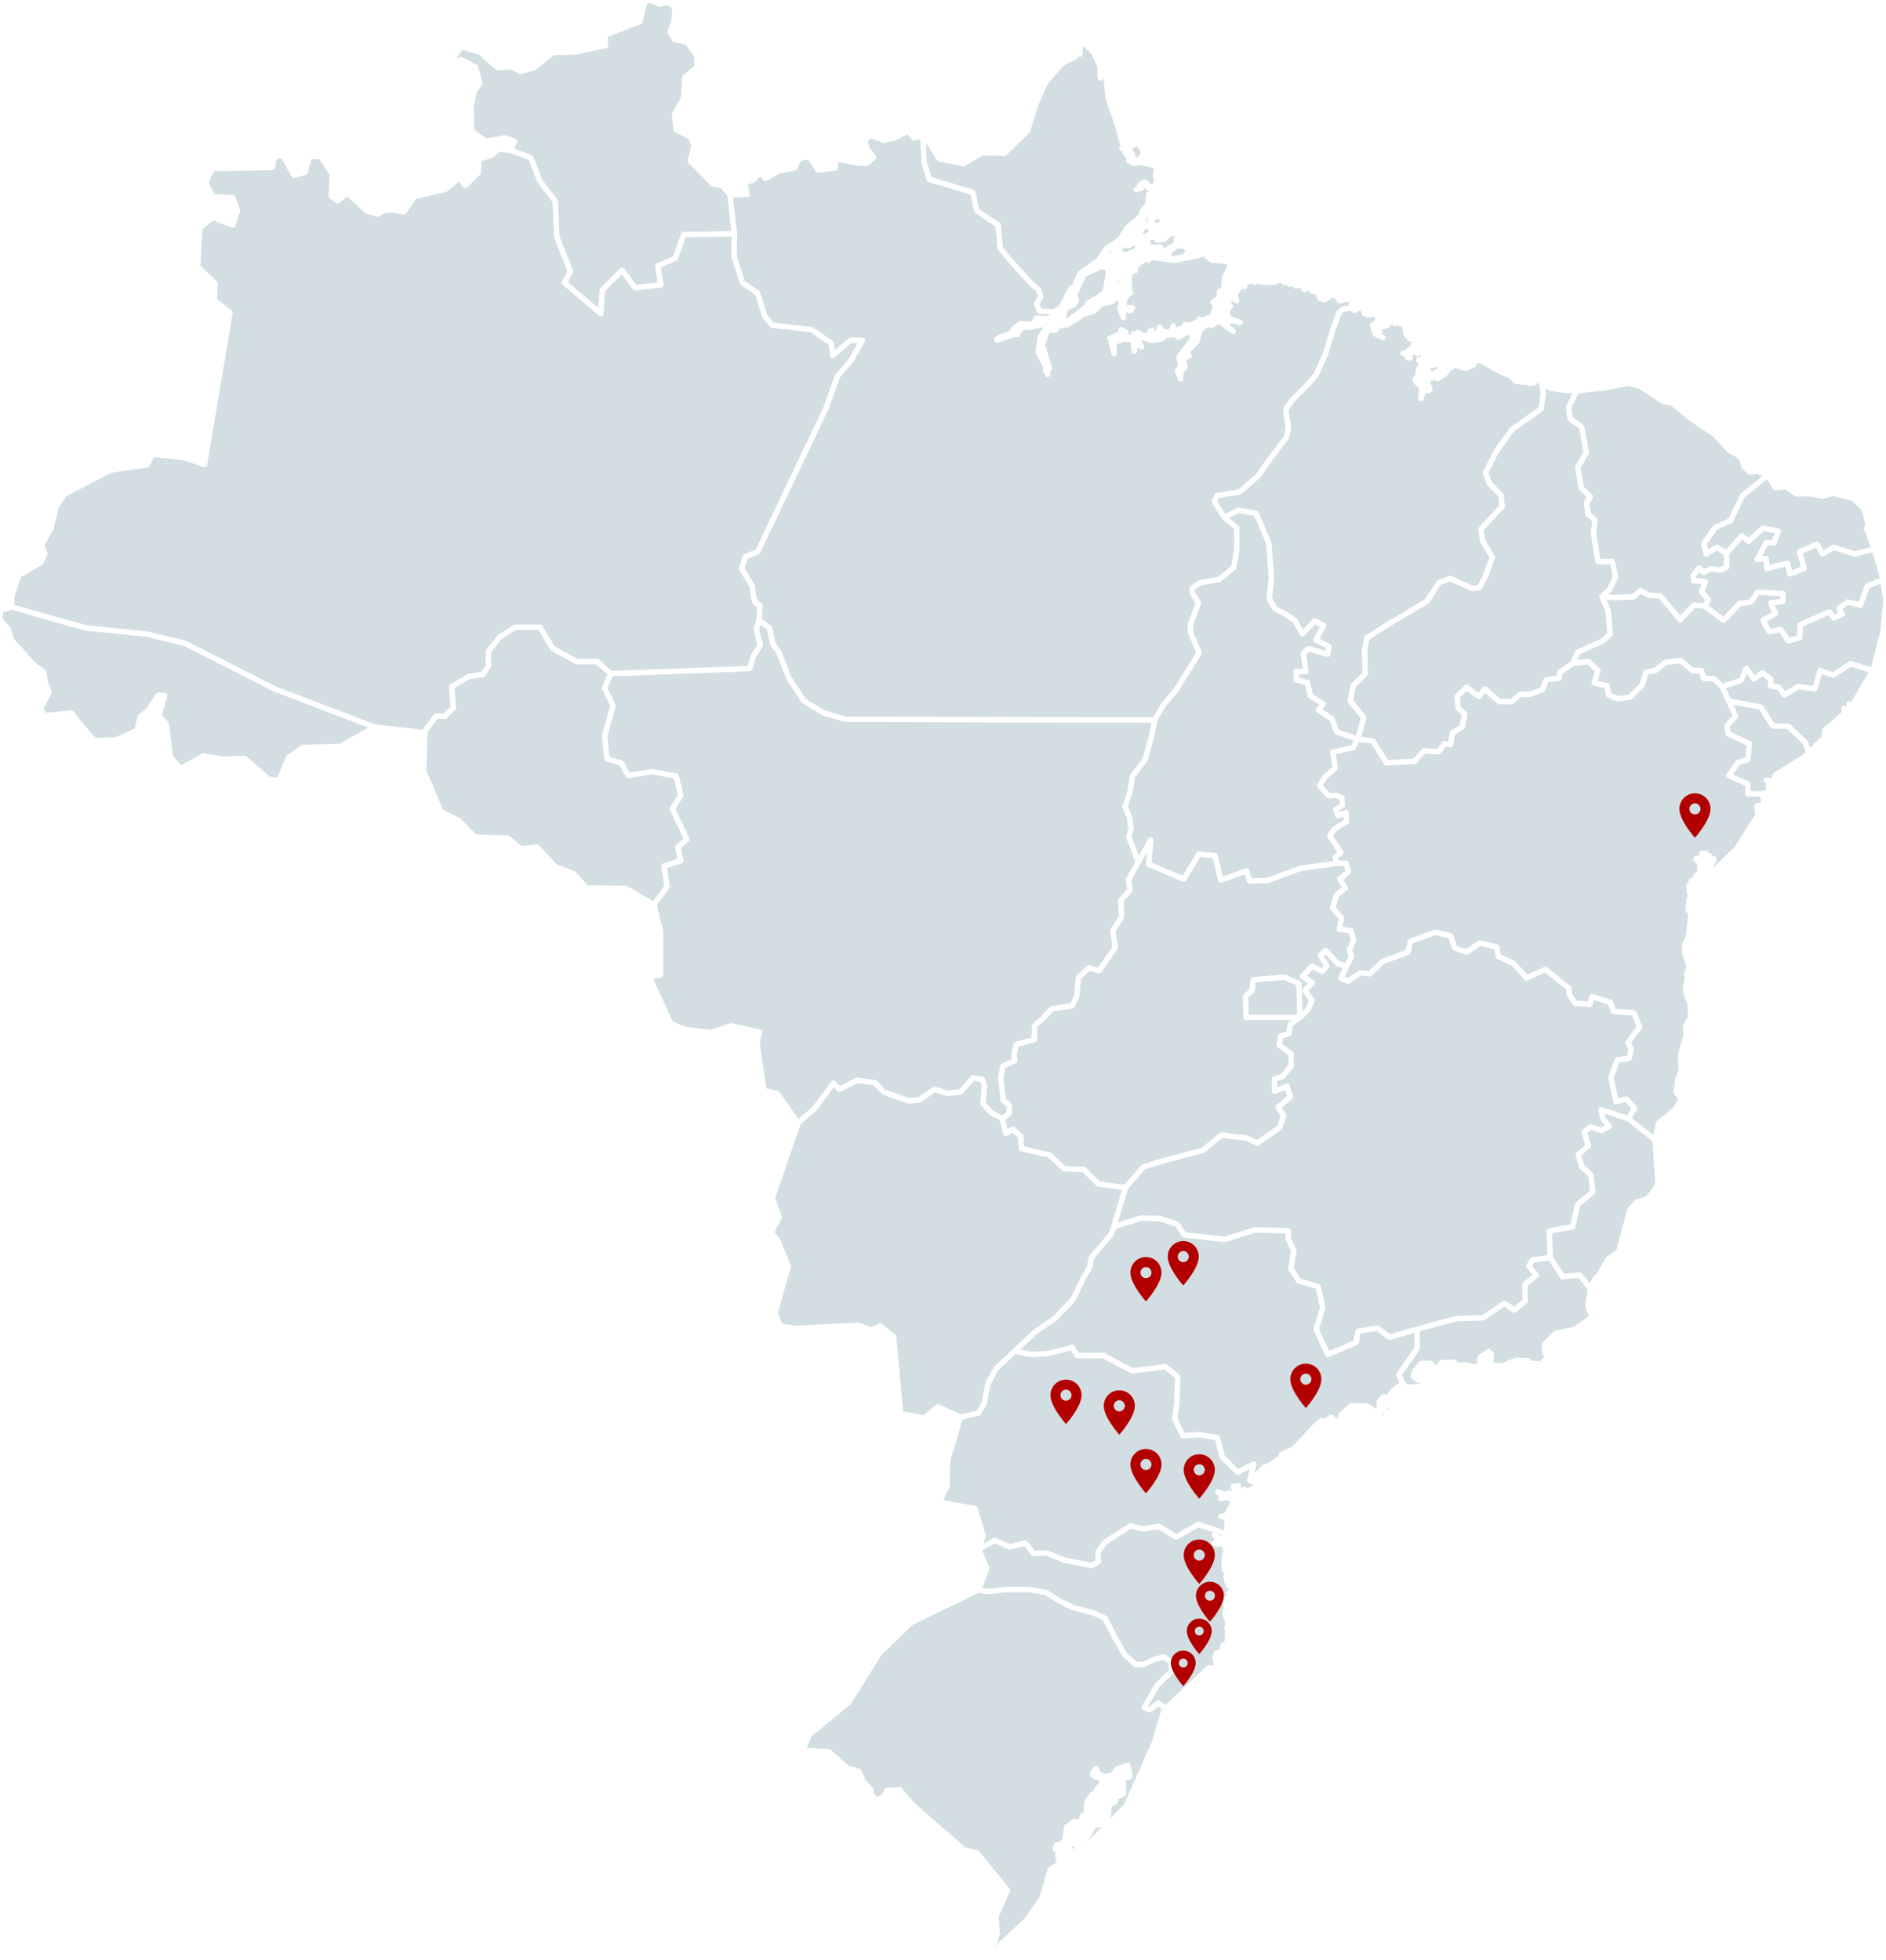 <svg version="1.1" id="Layer_1" xmlns="http://www.w3.org/2000/svg" xmlns:xlink="http://www.w3.org/1999/xlink" x="0px" y="0px"
     width="353.845px" height="367.766px" viewBox="0 0 353.845 367.766" enable-background="new 0 0 353.845 367.766"
     xml:space="preserve">

    <style type="text/css">
        .state {
            cursor: default;
            fill: #D3DEE2;
        }

        .state:hover {
            fill: #FCAF17;
            transition: 0.1s linear;
        }
    </style>
    
    <defs>
        <symbol id="map-marker" viewBox="0 0 24 24">
            <path d="M12 2C8.13 2 5 5.13 5 9c0 5.25 7 13 7 13s7-7.75 7-13c0-3.87-3.13-7-7-7zM12 11.5c-1.38 0-2.5-1.12-2.5-2.5s1.12-2.5 2.5-2.5 2.5 1.12 2.5 2.5-1.12 2.5-2.5 2.5z" 
                  fill="#B20000"/>
        </symbol>
    </defs>
    <g>
    <polygon fill="#F3F3F3" stroke="#FFFFFF" stroke-linecap="round" stroke-linejoin="round" stroke-miterlimit="10" points="
        319.646,163.646 319.099,164.092 320.047,163.646 320.246,163.147 319.696,162.899     "/>
    <g>
        <polygon class="state" stroke="#FFFFFF" stroke-linecap="round" stroke-linejoin="round" stroke-miterlimit="10" points="
            262.933,59.372 262.634,58.974 262.284,59.77 262.385,60.018" />

        <polygon class="state" stroke="#FFFFFF" stroke-linecap="round" stroke-linejoin="round" stroke-miterlimit="10" points="
            260.837,59.72 260.486,59.57 260.137,60.118 260.387,60.217" />

        <polygon class="state" stroke="#FFFFFF" stroke-linecap="round" stroke-linejoin="round" stroke-miterlimit="10" points="
            268.775,70.112 269.623,69.864 269.923,69.565 270.521,69.019 270.223,68.67 270.422,68.024 270.072,67.875 269.523,68.372
            268.075,68.621 267.776,69.267 268.325,70.063" />

        <polygon class="state" stroke="#FFFFFF" stroke-linecap="round" stroke-linejoin="round" stroke-miterlimit="10" points="
            266.977,69.715 266.478,70.709 266.878,71.256 266.429,71.853 266.627,72.002 267.525,71.206 267.576,70.709 267.276,70.46
            267.326,69.963" />

        <polygon class="state" stroke="#FFFFFF" stroke-linecap="round" stroke-linejoin="round" stroke-miterlimit="10" points="
            273.268,67.129 272.519,67.328 272.469,67.676 273.217,67.477" />

        <polygon class="state" stroke="#FFFFFF" stroke-linecap="round" stroke-linejoin="round" stroke-miterlimit="10" points="
            273.168,66.682 273.667,66.582 273.667,66.283 272.868,66.532 272.469,66.98 273.168,66.98" />

        <polygon class="state" stroke="#FFFFFF" stroke-linecap="round" stroke-linejoin="round" stroke-miterlimit="10" points="
            287.396,71.455 287.296,71.206 286.897,71.306 286.947,71.555" />

        <polygon class="state" stroke="#FFFFFF" stroke-linecap="round" stroke-linejoin="round" stroke-miterlimit="10" points="
            317.301,166.48 317.699,166.778 317.999,166.629 317.949,165.982 317.699,166.331" />

        <polygon class="state" stroke="#FFFFFF" stroke-linecap="round" stroke-linejoin="round" stroke-miterlimit="10" points="
            271.786,256.412 269.955,256.744 270.322,257.207 272.984,256.182 272.719,255.781" />

        <polygon class="state" stroke="#FFFFFF" stroke-linecap="round" stroke-linejoin="round" stroke-miterlimit="10" points="
            269.523,257.273 268.658,257.439 268.392,258.037 268.126,258.068 268.126,258.5 269.89,258.068 270.488,258.137 270.521,257.805
            270.022,257.738" />

        <polygon class="state" stroke="#FFFFFF" stroke-linecap="round" stroke-linejoin="round" stroke-miterlimit="10" points="
            261.137,264.436 260.97,263.738 259.805,263.539 259.705,264.07 258.439,265.693 258.807,266.357 260.072,265.629
            260.403,265.992 261.069,265.662 260.004,264.768 260.67,264.799" />

        <polygon class="state" stroke="#FFFFFF" stroke-linecap="round" stroke-linejoin="round" stroke-miterlimit="10" points="
            231.231,288.252 230.582,288.055 230.383,288.602 229.535,289.297 230.333,290.342 230.582,290.143 230.482,289.744
            231.082,289.197" />

        <polygon class="state" stroke="#FFFFFF" stroke-linecap="round" stroke-linejoin="round" stroke-miterlimit="10" points="
            232.43,280.396 232.38,280.943 232.829,280.943 232.829,280.148" />

        <polygon class="state" stroke="#FFFFFF" stroke-linecap="round" stroke-linejoin="round" stroke-miterlimit="10" points="
            235.924,277.463 236.124,277.512 236.474,276.518 238.271,275.125 236.273,276.418" />

        <polygon class="state" stroke="#FFFFFF" stroke-linecap="round" stroke-linejoin="round" stroke-miterlimit="10" points="
            232.13,299.988 231.682,300.436 231.032,300.635 231.432,301.877 230.782,302.822 230.981,303.32 230.633,304.363
            231.731,303.369 231.58,302.922 232.38,301.828 232.031,301.332 233.029,300.686" />

        <polygon id="MG" class="state" stroke="#FFFFFF" stroke-linecap="round" stroke-linejoin="round" stroke-miterlimit="10" points="
            248.729,178.317 247.68,179.172 248.918,181.266 248.062,182.216 246.159,181.266 244.353,183.167 246.159,184.404
            244.826,185.83 246.159,187.733 245.303,189.541 243.876,190.873 242.067,192.205 241.782,193.916 240.261,194.393
            239.975,196.01 242.258,197.816 242.163,200.102 240.545,202.004 239.118,202.383 239.118,204.764 241.498,203.811
            242.067,205.809 239.784,207.713 240.83,209.328 240.07,211.518 235.883,214.467 233.98,213.516 229.129,212.943 225.704,215.799
            218.092,217.797 214.478,218.938 211.147,222.84 209.815,227.217 208.959,230.164 214.001,228.549 217.711,228.645
            220.851,229.689 222.183,231.688 229.795,232.543 235.503,230.736 241.688,230.928 241.688,232.447 242.733,234.637
            242.163,237.967 243.685,240.346 247.301,241.391 248.156,245.293 246.92,249.383 249.107,254.141 254.436,251.857
            254.816,249.764 258.433,249.191 260.715,250.906 265.853,249.383 273.272,247.385 278.269,247.242 282.265,244.531
            284.119,245.814 286.118,244.104 286.118,240.965 288.259,239.25 286.831,237.537 287.545,236.396 290.874,235.969
            290.685,230.928 291.35,230.832 295.061,230.164 296.012,225.979 298.866,223.6 298.486,220.461 296.772,218.844 296.108,216.654
            298.01,214.943 297.249,212.373 298.392,211.424 300.484,212.088 301.911,211.328 300.77,209.9 300.389,208.189 305.525,209.9
            306.668,207.902 305.146,206.189 303.195,206.666 302.243,202.193 303.456,198.84 305.645,198.555 306.097,196.865
            305.43,195.629 307.619,192.68 306.572,190.018 302.768,189.73 302.102,188.018 298.676,186.972 298.296,188.398 295.537,188.209
            294.396,186.496 294.396,185.449 289.923,181.835 286.402,183.453 283.93,180.694 281.171,179.458 280.79,177.651 277.649,176.89
            275.177,178.602 272.988,177.84 272.132,175.558 269.277,174.893 264.615,176.605 264.141,178.602 259.384,180.409
            256.909,182.693 255.293,182.501 252.914,184.023 251.582,183.548 252.628,181.266 251.012,180.79" />

        <polygon id="GO" class="state" stroke="#FFFFFF" stroke-linecap="round" stroke-linejoin="round" stroke-miterlimit="10" points="
            237.787,165.188 234.456,165.283 233.886,163.38 229.033,165.093 227.987,160.526 224.942,160.24 222.088,164.902
            215.523,162.143 215.904,157.576 213.525,161.787 211.718,164.997 212.003,166.996 210.291,168.898 210.386,172.037
            208.77,174.606 209.244,177.747 206.2,182.122 204.297,181.551 202.299,183.453 202.013,186.876 201.158,188.686 197.352,189.256
            195.448,191.252 194.117,192.395 194.021,195.059 190.692,195.916 190.216,197.912 190.407,198.959 188.123,200.006
            187.743,202.193 188.218,206.379 189.359,207.426 189.359,208.854 188.028,209.9 188.693,212.66 190.026,211.898 191.453,213.135
            191.644,215.514 196.923,216.703 199.635,219.271 203.346,219.414 206.058,222.125 211.147,222.84 214.478,218.938
            218.092,217.797 225.704,215.799 229.129,212.943 233.98,213.516 235.883,214.467 240.07,211.518 240.83,209.328 239.784,207.713
            242.067,205.809 241.498,203.811 239.118,204.764 239.118,202.383 240.545,202.004 242.163,200.102 242.258,197.816
            239.975,196.01 240.261,194.393 241.782,193.916 242.067,192.205 243.876,190.873 233.791,190.873 233.695,186.876
            234.933,185.83 235.122,183.833 241.021,183.357 243.685,184.499 243.781,187.447 243.876,190.873 245.303,189.541
            246.159,187.733 244.826,185.83 246.159,184.404 244.353,183.167 246.159,181.266 248.062,182.216 248.918,181.266
            247.68,179.172 248.729,178.317 251.012,180.79 252.628,181.266 253.579,179.458 253.199,178.221 253.961,176.319
            253.484,174.606 251.296,174.321 251.678,172.229 250.059,170.325 250.726,167.947 252.438,166.615 251.391,164.902
            253.009,163.571 252.533,161.953 250.819,161.953 243.971,162.904" />

        <polygon id="TO" class="state" stroke="#FFFFFF" stroke-linecap="round" stroke-linejoin="round" stroke-miterlimit="10" points="
            249.87,134.838 247.396,133.221 248.252,132.079 245.873,130.557 245.303,128.083 243.21,127.513 243.21,125.991 245.017,125.991
            244.541,122.564 245.493,121.709 249.107,122.755 249.298,121.233 246.92,120.091 248.347,117.333 246.635,116.476
            244.353,118.949 243.02,116.476 241.4,115.334 239.213,114.192 238.166,112.29 238.548,108.389 238.071,101.919 235.694,96.307
            232.363,95.736 229.675,97.043 232.03,99.042 232.03,103.109 231.459,106.462 228.748,108.674 225.181,109.316 223.61,110.387
            223.683,111.244 224.823,113.099 223.325,117.166 223.325,118.593 224.966,122.446 220.542,129.582 218.259,132.222
            216.618,135.076 216.118,137.788 214.834,142.497 212.407,145.708 212.052,148.349 211.053,151.345 211.908,153.343
            212.193,155.341 211.766,157.053 212.621,159.194 213.525,161.787 215.904,157.576 215.523,162.143 222.088,164.902
            224.942,160.24 227.987,160.526 229.033,165.093 233.886,163.38 234.456,165.283 237.787,165.188 243.971,162.904
            250.819,161.953 250.535,160.811 251.582,159.956 249.488,156.815 250.345,155.579 252.628,154.151 252.533,152.439
            251.012,153.01 250.63,151.868 251.867,151.107 251.772,149.681 250.726,149.204 249.298,149.3 247.586,147.396 248.632,145.779
            250.535,144.066 250.059,141.117 253.866,140.261 254.722,138.643 250.819,137.312" />

        <polygon id="RJ" class="state" stroke="#FFFFFF" stroke-linecap="round" stroke-linejoin="round" stroke-miterlimit="10" points="
            293.158,239.49 290.874,235.969 287.545,236.396 286.831,237.537 288.259,239.25 286.118,240.965 286.118,244.104
            284.119,245.814 282.265,244.531 278.269,247.242 273.272,247.385 265.853,249.383 265.853,252.998 262.428,257.945
            263.199,259.527 263.798,260.291 266.761,260.059 267.027,259.23 268.092,259.164 267.027,258.633 266.062,258.898
            265.497,258.533 266.095,258.068 265.129,258.17 265.463,257.207 266.661,255.781 268.392,255.75 268.891,256.412
            267.859,257.439 269.423,256.711 270.555,255.617 272.852,255.584 273.252,256.115 275.314,256.08 276.413,256.428
            277.262,256.381 277.811,255.732 277.61,255.236 277.711,254.639 279.259,253.545 279.808,254.092 279.708,255.336
            278.809,255.732 278.959,255.982 280.207,256.131 284.8,256.428 286.696,256.381 286.547,255.982 284.8,256.281 282.653,255.883
            284.501,255.186 286.696,255.285 286.797,255.781 288.495,255.832 289.044,256.031 290.393,254.59 289.843,253.893
            289.743,252.301 291.89,250.113 295.533,249.367 298.679,247.129 297.931,245.092 298.38,241.711 296.393,239.203" />

        <polygon id="SP" class="state" stroke="#FFFFFF" stroke-linecap="round" stroke-linejoin="round" stroke-miterlimit="10" points="
            265.853,252.998 265.853,249.383 260.715,250.906 258.433,249.191 254.816,249.764 254.436,251.857 249.107,254.141
            246.92,249.383 248.156,245.293 247.301,241.391 243.685,240.346 242.163,237.967 242.733,234.637 241.688,232.447
            241.688,230.928 235.503,230.736 229.795,232.543 222.183,231.688 220.851,229.689 217.711,228.645 214.001,228.549
            208.959,230.164 208.389,231.688 204.772,235.875 204.394,237.775 203.44,239.393 201.252,243.865 197.828,247.385
            194.213,249.859 190.407,253.475 193.356,254.141 196.591,253.949 199.635,253.189 201.158,252.809 202.109,254.33
            203.061,254.33 207.056,254.33 212.384,257.186 218.663,256.424 220.945,258.326 220.757,263.463 220.375,266.127
            221.898,269.363 224.942,269.172 228.368,269.744 229.318,273.357 232.173,276.213 235.218,274.689 234.456,277.734
            236.125,278.635 236.175,277.912 235.525,278.16 235.725,276.717 237.172,275.225 238.321,274.877 240.717,273.135
            240.418,272.887 242.614,271.895 244.861,269.557 246.392,267.848 247.823,266.623 248.854,266.588 249.787,265.895
            250.719,266.623 251.318,266.656 251.717,265.297 253.548,263.738 256.443,263.771 257.541,264.436 257.608,264.734
            258.474,264.832 258.606,264.336 259.072,264.234 259.339,263.572 258.807,263.539 258.74,262.977 259.506,262.082
            260.57,262.182 261.302,260.988 263.199,259.527 262.428,257.945" />

        <polygon id="BA" class="state" stroke="#FFFFFF" stroke-linecap="round" stroke-linejoin="round" stroke-miterlimit="10" points="
            327.932,147.063 324.364,145.493 326.077,143.068 327.932,142.497 328.217,139.5 324.221,137.646 324.078,136.075
            325.648,134.363 324.364,131.508 323.079,128.797 321.653,127.37 319.654,127.227 319.226,125.799 317.514,125.799
            315.372,123.944 312.519,124.23 310.521,125.799 308.809,126.085 308.095,128.511 305.812,130.794 303.527,131.081
            301.815,130.366 301.531,128.654 299.104,128.083 299.818,125.799 297.963,124.087 295.061,124.468 292.683,126.085
            292.492,127.227 290.113,127.513 289.352,129.416 286.879,130.271 285.167,130.271 283.643,131.603 281.265,131.603
            278.602,129.225 277.46,130.652 275.177,128.939 273.368,130.652 273.559,132.841 274.796,133.982 274.321,136.36
            272.513,137.501 272.132,139.69 270.989,139.5 269.944,141.022 267.185,140.832 265.376,142.83 260.145,143.116 257.576,139.024
            254.722,138.643 253.866,140.261 250.059,141.117 250.535,144.066 248.632,145.779 247.586,147.396 249.298,149.3
            250.726,149.204 251.772,149.681 251.867,151.107 250.63,151.868 251.012,153.01 252.533,152.439 252.628,154.151
            250.345,155.579 249.488,156.815 251.582,159.956 250.535,160.811 250.819,161.953 252.533,161.953 253.009,163.571
            251.391,164.902 252.438,166.615 250.726,167.947 250.059,170.325 251.678,172.229 251.296,174.321 253.484,174.606
            253.961,176.319 253.199,178.221 253.579,179.458 252.628,181.266 251.582,183.548 252.914,184.023 255.293,182.501
            256.909,182.693 259.384,180.409 264.141,178.602 264.615,176.605 269.277,174.893 272.132,175.558 272.988,177.84
            275.177,178.602 277.649,176.89 280.79,177.651 281.171,179.458 283.93,180.694 286.402,183.453 289.923,181.835 294.396,185.449
            294.396,186.496 295.537,188.209 298.296,188.398 298.676,186.972 302.102,188.018 302.768,189.73 306.572,190.018
            307.619,192.68 305.43,195.629 306.097,196.865 305.645,198.555 303.456,198.84 302.243,202.193 303.195,206.666 305.146,206.189
            306.668,207.902 305.525,209.9 310.517,213.857 311.16,210.732 314.305,208.146 315.453,206.107 314.505,204.965 314.754,202.627
            315.403,200.736 315.304,197.703 316.353,194.371 316.202,192.631 317.201,190.742 317.051,188.156 316.452,186.764
            316.202,185.223 316.702,183.036 316.402,182.788 316.702,182.142 317.051,182.441 317.301,181.892 316.751,181.645
            316.852,180.998 316.152,179.059 316.054,177.319 316.801,175.729 317.201,171.701 317.85,169.313 317.449,169.414
            317.001,170.955 316.702,170.806 316.801,169.911 317.151,169.612 316.801,169.463 317.25,169.065 316.852,168.867
            317.25,167.922 317.899,168.668 318.099,168.419 317.65,167.275 316.952,167.374 316.901,165.982 317.449,166.131
            317.301,165.286 318.299,164.789 318.148,164.391 319.497,163.248 318.948,163.347 318.849,162.701 319.297,162.651
            319.447,161.955 318.799,161.855 318.898,161.357 318.148,161.309 318.299,161.01 319.148,161.06 319.398,160.065
            320.097,160.115 320.146,160.91 320.296,161.159 320.795,160.612 320.844,161.159 321.595,161.159 321.295,161.905
            320.895,161.855 320.746,163.198 322.043,162.899 325.887,159.17 327.867,156.004 330.098,152.474 329.698,152.208
            329.632,151.214 329.964,151.082 330.098,151.745 330.363,151.811 331.163,149.688 330.63,149.49 330.563,148.894
            327.932,148.918" />

        <path id="MT" class="state" stroke="#FFFFFF" stroke-linecap="round" stroke-linejoin="round" stroke-miterlimit="10" d="M156.346,203.24
            l1.142,1.141l3.33-1.711l3.33,0.477l1.617,1.711l4.758,1.713l1.903-0.191l2.949-1.998l2.474,0.762l2.379-0.285l2.378-2.664
            l1.713,0.381l0.38,1.047l-0.286,3.426l1.522,1.711l2.094,1.143l1.331-1.047v-1.428l-1.142-1.047l-0.475-4.186l0.38-2.188
            l2.284-1.047l-0.191-1.047l0.477-1.996l3.329-0.857l0.096-2.664l1.331-1.143l1.903-1.996l3.807-0.57l0.854-1.809l0.286-3.423
            l1.998-1.902l1.903,0.571l3.044-4.375l-0.475-3.14l1.616-2.569l-0.095-3.139l1.712-1.902l-0.285-1.999l1.808-3.21l-0.904-2.593
            l-0.855-2.141l0.428-1.712l-0.285-1.998l-0.855-1.998l0.999-2.996l0.355-2.641l2.427-3.211l1.284-4.709l0.5-2.711l-57.941-0.143
            l-3.996-1.142l-3.854-2.284l-2.854-4.423l-1.854-4.71c0,0-1-1.284-1.142-1.712c-0.143-0.429-0.571-2.854-0.571-2.854l-1.998-1.427
            l-0.524,1.617l0.762,3.044l-1.333,2.093l-0.665,2.283l-26.069,0.952l-1.142,2.71l1.57,3.283l-1.57,5.708l0.429,4.282l2.712,0.855
            l1.284,2.283l4.567-0.713l4.424,0.857l0.857,3.567l-1.571,2.569l2.712,5.708l-1.713,1.428l0.572,2.569l-3.141,0.999l0.571,3.853
            l-2.459,3.379l1.264,5.025v8.153l-2.098,0.398l3.995,8.75l2.696,1.094l4.892,0.598l3.695-1.293l5.393,1.193l-0.5,1.988
            l1.298,8.951l2.495,0.596l3.933,5.533l3.178-2.793L156.346,203.24z" />

        <polygon class="state" id="RS" stroke="#FFFFFF" stroke-linecap="round" stroke-linejoin="round" stroke-miterlimit="10" points="
            215.714,320.738 214.667,320.357 217.235,316.076 219.899,313.508 219.71,311.795 218.378,310.844 216.569,311.32
            214.478,312.271 213.052,312.271 211.053,310.463 209.054,306.941 207.342,303.613 205.153,302.566 201.348,301.615
            198.873,300.379 196.211,298.762 192.976,298.191 188.98,298.191 185.364,298.57 183.62,298.275 171.023,304.363 165.032,310.133
            159.191,319.432 151.903,325.398 150.604,328.383 155.53,328.646 158.924,331.697 161.122,332.293 161.988,334.215
            163.452,335.875 163.384,336.668 164.583,337.729 165.981,336.934 166.381,335.875 168.843,335.807 171.04,338.459
            180.825,347.012 183.354,347.674 189.013,354.637 186.883,359.477 187.082,362.857 185.951,366.57 186.449,367.764
            187.647,364.881 192.641,360.205 195.536,356.029 197.033,350.758 200.129,348.77 199.829,348.371 198.532,348.869
            198.432,347.773 199.629,347.477 197.934,346.879 198.232,346.082 199.23,345.984 199.829,344.988 200.129,342.803
            201.527,341.707 202.725,341.906 203.125,340.613 203.724,340.912 203.923,338.027 205.021,336.535 205.121,337.631
            205.722,335.74 206.818,334.547 206.818,333.752 205.121,333.156 205.021,332.559 205.621,331.762 206.021,332.758
            207.019,333.254 208.616,333.156 209.614,331.861 211.612,331.166 212.012,333.254 211.312,333.553 211.212,332.857
            210.612,332.758 210.812,336.535 209.314,337.232 209.216,338.027 208.117,338.525 207.917,341.111 206.52,342.305
            205.321,342.404 203.623,345.189 202.825,345.189 202.226,346.184 200.629,345.785 200.329,346.283 201.028,347.277
            200.43,348.172 200.828,348.57 201.327,347.477 204.822,345.389 211.312,338.824 216.604,326.889 218.351,320.922
            218.663,320.547 217.33,319.502" />

        <polygon class="state" id="SC" stroke="#FFFFFF" stroke-linecap="round" stroke-linejoin="round" stroke-miterlimit="10" points="
            224.823,285.988 220.686,288.344 217.401,286.346 214.478,286.844 212.052,286.273 207.199,289.414 205.985,291.197
            206.058,292.98 204.844,293.695 199.706,292.695 196.425,291.34 193.927,291.41 192.356,289.484 189.502,290.197 186.648,288.984
            183.603,290.621 185.153,294.27 183.62,298.275 185.364,298.57 188.98,298.191 192.976,298.191 196.211,298.762 198.873,300.379
            201.348,301.615 205.153,302.566 207.342,303.613 209.054,306.941 211.053,310.463 213.052,312.271 214.478,312.271
            216.569,311.32 218.378,310.844 219.71,311.795 219.899,313.508 217.235,316.076 214.667,320.357 215.714,320.738 217.33,319.502
            218.663,320.547 226.838,312.867 227.688,313.016 228.336,312.471 227.937,311.176 228.186,310.182 229.285,309.934
            229.435,308.641 229.885,308.59 229.535,310.133 229.834,309.982 230.282,307.746 230.333,305.807 230.184,305.605
            230.433,304.465 229.834,302.873 230.033,301.68 230.433,301.23 229.834,300.834 229.885,300.039 230.732,299.691
            230.832,299.393 230.533,298.893 231.432,298.348 231.932,298.646 232.33,298.1 231.381,297.203 231.032,297.75 230.533,297.551
            230.732,296.756 230.184,296.707 230.033,295.762 230.533,294.867 229.783,294.619 229.634,292.777 230.083,290.689
            229.285,289.496 228.535,289.695 227.786,289.545 228.685,288.998 227.837,287.955 229.034,288.75 230.233,287.793
            228.248,287.129" />
        <polygon id="PR" class="state" stroke="#FFFFFF" stroke-linecap="round" stroke-linejoin="round" stroke-miterlimit="10" points="
            234.456,277.734 235.218,274.689 232.173,276.213 229.318,273.357 228.368,269.744 224.942,269.172 221.898,269.363
            220.375,266.127 220.757,263.463 220.945,258.326 218.663,256.424 212.384,257.186 207.056,254.33 203.061,254.33 202.109,254.33
            201.158,252.809 199.635,253.189 196.591,253.949 193.356,254.141 190.407,253.475 186.887,256.709 185.364,259.564
            184.604,263.369 183.556,265.082 180.196,265.885 177.763,274.082 177.664,278.756 176.28,281.801 182.956,283.033
            184.454,288.203 183.603,290.621 186.648,288.984 189.502,290.197 192.356,289.484 193.927,291.41 196.425,291.34
            199.706,292.695 204.844,293.695 206.058,292.98 205.985,291.197 207.199,289.414 212.052,286.273 214.478,286.844
            217.401,286.346 220.686,288.344 224.823,285.988 228.248,287.129 230.233,287.793 230.184,284.873 229.085,284.475
            230.033,284.375 231.132,282.336 232.28,281.49 231.682,281.291 231.082,281.49 231.032,280.943 229.585,281.043 229.085,281.143
            229.385,280.695 228.485,279.9 229.934,280.396 230.482,280.098 230.932,280.695 231.631,279.6 231.381,278.807 231.932,279.004
            232.33,278.705 232.28,279.502 232.879,279.9 233.478,279.451 233.777,279.65 233.029,280.297 233.129,281.143 233.528,281.094
            234.377,279.65 236.125,278.635" />

        <polygon id="MS" class="state" stroke="#FFFFFF" stroke-linecap="round" stroke-linejoin="round" stroke-miterlimit="10" points="
            184.604,263.369 185.364,259.564 186.887,256.709 190.407,253.475 194.213,249.859 197.828,247.385 201.252,243.865
            203.44,239.393 204.394,237.775 204.772,235.875 208.389,231.688 208.959,230.164 209.815,227.217 211.147,222.84
            206.058,222.125 203.346,219.414 199.635,219.271 196.923,216.703 191.644,215.514 191.453,213.135 190.026,211.898
            188.693,212.66 188.028,209.9 185.935,208.758 184.413,207.047 184.698,203.621 184.318,202.574 182.605,202.193 180.227,204.857
            177.848,205.143 175.375,204.381 172.426,206.379 170.522,206.57 165.765,204.857 164.148,203.146 160.818,202.67
            157.488,204.381 156.346,203.24 152.922,207.902 149.744,210.695 144.914,224.754 146.21,228.334 144.714,231.219 146.012,232.91
            147.909,237.584 145.413,246.336 146.411,248.82 149.407,249.219 160.988,248.623 163.485,249.518 165.182,248.721
            167.679,250.811 168.976,265.23 173.371,266.027 175.966,263.938 180.196,265.885 183.556,265.082" />

        <polygon class="state" stroke="#FFFFFF" stroke-linecap="round" stroke-linejoin="round" stroke-miterlimit="10" points="
            157.108,70.571 159.676,67.574 161.817,63.864 159.534,63.864 156.251,66.717 154.681,68.573" />

        <polygon id="PI" class="state" stroke="#FFFFFF" stroke-linecap="round" stroke-linejoin="round" stroke-miterlimit="10" points="
            303.146,108.199 302.481,105.345 299.818,105.345 298.961,100.017 299.247,97.543 297.915,96.401 297.724,94.308 298.392,93.167
            296.679,91.55 296.012,87.649 297.629,84.89 296.772,80.132 294.585,78.516 294.3,76.422 295.833,73.344 292.888,73.146
            290.791,72.798 289.193,71.555 289.543,73.71 289.114,76.708 283.691,80.561 280.694,84.7 278.696,88.694 279.41,90.693
            281.552,92.834 281.836,94.975 277.84,99.255 278.125,101.396 279.98,104.536 278.696,108.104 277.555,110.245 276.27,110.387
            272.132,108.532 269.991,109.246 267.707,112.813 260.715,116.952 256.434,119.663 256.007,121.947 256.149,126.371
            253.866,128.654 253.295,131.508 255.862,134.648 254.722,138.643 257.576,139.024 260.145,143.116 265.376,142.83
            267.185,140.832 269.944,141.022 270.989,139.5 272.132,139.69 272.513,137.501 274.321,136.36 274.796,133.982 273.559,132.841
            273.368,130.652 275.177,128.939 277.46,130.652 278.602,129.225 281.265,131.603 283.643,131.603 285.167,130.271
            286.879,130.271 289.352,129.416 290.113,127.513 292.492,127.227 292.683,126.085 295.061,124.468 296.012,122.375
            300.675,120.281 302.102,118.949 301.72,114.573 300.579,111.909 302.006,110.577" />

        <polygon id="MA" class="state" stroke="#FFFFFF" stroke-linecap="round" stroke-linejoin="round" stroke-miterlimit="10" points="
            253.295,131.508 253.866,128.654 256.149,126.371 256.007,121.947 256.434,119.663 260.715,116.952 267.707,112.813
            269.991,109.246 272.132,108.532 276.27,110.387 277.555,110.245 278.696,108.104 279.98,104.536 278.125,101.396 277.84,99.255
            281.836,94.975 281.552,92.834 279.41,90.693 278.696,88.694 280.694,84.7 283.691,80.561 289.114,76.708 289.543,73.71
            289.193,71.555 287.646,71.157 287.895,71.853 286.847,71.952 286.547,71.405 285.948,71.753 284.351,71.504 283.353,70.511
            280.956,69.465 277.861,67.676 276.062,67.477 275.913,67.825 276.612,68.173 276.514,68.421 275.913,68.173 276.112,68.67
            275.464,68.72 275.265,67.975 275.114,68.173 275.165,69.068 274.316,68.969 273.217,68.57 273.566,67.925 273.217,67.825
            272.868,68.621 272.719,67.975 272.318,68.919 271.919,68.969 271.071,70.212 269.674,71.057 269.374,70.66 269.123,70.858
            268.924,70.66 268.575,70.958 268.626,70.41 268.274,70.361 267.801,71.629 268.301,73.071 268.075,73.271 267.127,73.221
            266.578,74.787 266.752,72.772 265.654,71.579 265.479,71.107 265.93,70.66 266.179,69.167 266.927,68.173 266.179,67.676
            266.278,67.427 266.977,67.726 267.227,67.328 266.878,66.134 266.079,65.587 265.579,65.737 265.979,66.333 265.18,65.936
            264.281,66.582 264.581,67.129 264.132,67.129 263.781,66.433 263.233,66.283 264.382,65.936 264.231,65.737 265.979,64.991
            265.829,64.643 265.08,64.792 265.629,64.394 264.98,63.399 264.531,63.599 264.231,63.3 264.729,62.802 263.882,62.853
            263.683,62.057 264.332,61.858 264.132,61.46 263.434,61.261 263.732,60.416 263.283,59.968 262.584,60.714 262.233,60.118
            261.735,60.665 261.437,60.465 261.535,60.118 260.837,60.366 260.137,61.112 259.838,60.764 259.588,61.361 258.89,61.212
            258.59,61.709 258.89,62.355 258.49,62.604 259.438,63.35 257.941,62.604 258.49,62.255 258.342,61.809 257.691,61.809
            257.541,60.963 258.391,60.465 258.54,59.57 258.092,59.173 259.239,58.676 259.139,58.179 257.941,58.477 257.941,58.875
            256.692,59.074 256.044,58.875 255.895,58.129 255.045,57.682 254.146,58.228 253.298,57.78 251.867,58.012 251.154,58.797
            250.012,61.937 248.729,66.219 246.943,70.286 245.73,71.712 242.234,75.281 241.378,76.565 241.235,77.349 241.734,80.061
            241.378,81.988 238.095,86.34 236.026,89.267 232.601,92.263 228.32,92.976 227.82,94.118 229.675,97.043 232.363,95.736
            235.694,96.307 238.071,101.919 238.548,108.389 238.166,112.29 239.213,114.192 241.4,115.334 243.02,116.476 244.353,118.949
            246.635,116.476 248.347,117.333 246.92,120.091 249.298,121.233 249.107,122.755 245.493,121.709 244.541,122.564
            245.017,125.991 243.21,125.991 243.21,127.513 245.303,128.083 245.873,130.557 248.252,132.079 247.396,133.221 249.87,134.838
            250.819,137.312 254.722,138.643 255.862,134.648" />

        <path id="PA" class="state" stroke="#FFFFFF" stroke-linecap="round" stroke-linejoin="round" stroke-miterlimit="10" d="M228.32,92.976
            l4.28-0.713l3.426-2.996l2.068-2.926l3.283-4.352l0.356-1.927l-0.499-2.712l0.143-0.784l0.856-1.284l3.496-3.568l1.213-1.427
            l1.785-4.067l1.283-4.282l1.143-3.14l0.713-0.785l1.431-0.232l0.351-0.845l-0.25-0.696l-0.699-0.199l-1.298,0.397l-0.749-0.944
            l-0.599-0.249l-1.599,0.945l-0.848-0.199l-0.101-0.597l-0.6-0.795h-0.798l-0.201-0.596l-0.348-0.1l-0.85,0.398l-0.448-0.796
            l-1.149,0.15v-0.398l-1.249,0.05v-0.547l-0.398-0.149l-0.449,0.398l-0.35-0.199l-0.05-0.498h-0.448l-0.65,0.498l-0.898,0.199
            l-0.349-0.747l-0.35,0.1l0.05,0.647l-0.5-0.1V52.41l-0.499-0.248l-0.35,0.448l0.3,0.348l-0.699-0.199l-0.199-0.448l-0.499,0.099
            l-0.101,0.547l-0.897-0.348l-1.1,0.746l0.101,0.398l-0.399-0.149l-0.849,0.646l-0.599,0.995l0.35,1.193l-0.899-0.646l-0.699,0.746
            l0.05,0.547l0.398,0.398l-0.448,0.099l-0.249,1.243l0.35,0.846l0.599,0.199l1.598,0.646l-1.598-0.397l-1.148,0.497l-0.05,0.349
            l1.447,1.193l-1.796-1.243l0.049-0.696l-0.6,0.248l-0.249-0.596h-0.399l-0.2,0.696l-0.998,0.498l0.15-0.597l-0.399-0.049
            l-1.798,1.591l-0.648,2.162l-1.748,1.792l0.349,0.82l-1.097,0.497l0.35,1.642l-0.849,0.795v1.392l-0.601-1.542l0.7-0.745
            l-0.4-1.89l2.472-3.182l0.074-1.293l-0.398-0.348l-2.347,1.144l-0.499-0.448l-1.598,0.05l-0.998,0.747l-1.896,0.248l-1.049-0.398
            l-1.199-0.298l-0.349,0.448l0.748,1.441l-0.548-0.498l-0.699,0.349l-0.102,0.995l-0.148-1.243l0.499-0.199v-0.597l-2.146-0.298
            l-2.047,0.695l0.049,2.138l-0.549-2.188l0.65-0.547l-0.898-0.198l1.846-0.746l0.299-0.895l0.85,0.547l0.101,0.746l1.147,0.298
            l0.15-0.696l1.048-0.299l0.2,0.397l1.397,0.249l0.35-0.348l0.1-0.498l0.4-0.298v0.497l1.098,0.149l0.349-0.298l-0.15-0.596
            l0.15-0.299l0.2,0.448l0.999,0.596l1.099-0.348l0.249-0.945l0.1,0.995l2.246-0.746l-0.099-0.497l0.848,0.199l1.849-0.845
            l-0.102-0.298l0.599,0.149l1.898-0.696l0.648-2.138l-0.05-0.696l-0.499,0.199l0.749-0.597l0.599-0.249l-0.15-1.094l0.851-0.697
            l0.149-1.989l0.947-1.94v-0.894l-0.947-0.299l-2.396-0.199l-1.498-1.144l-1.397,0.398l-4.145,0.82l-4.394-0.597l-0.399,0.522
            l-0.648-0.248l-1.897,1.491l0.049,0.747l-0.397-0.547l-0.749,1.591v2.834l0.248,0.349l-0.349,0.05l-0.698,0.945l-0.4,1.641
            l1.798,0.099l-0.948,0.199l0.648,0.348l-1.423-0.249l0.025,1.541l-0.699-1.69l0.4-1.144l-0.3-0.796l-1.398,0.149l-0.1,0.497
            l-2.047,0.449l-1.399,1.342l-2.395,0.746l-0.499,0.547l-2.098,1.243l-1.847,0.299l-0.249,0.696l-1.149-0.049l-0.648,0.447
            l-0.767,2.502l0.301,0.812l0.998,3.48l-0.399,0.598l0.1,0.546l-0.398-0.646l0.199-0.498l-1.598-3.033l0.399-2.917l1.016-1.441
            l0.698-0.299l0.85,0.199l0.05-0.447l-0.85-0.398l-2.397,0.298l-1.047,0.348l-1.398-0.099l-1.198,0.944l0.051,0.498l-1.048,0.049
            l-2.597,0.946h-0.301l0.5-0.448l2.197-0.795l0.798-1.144l0.948-0.647l2.297,0.15l0.749-1.193l1.997,0.149l1.648-0.646
            l-0.517-0.646l0.019-0.01l-2.566-0.17l-0.571-1.332l0.762-1.332l-0.38-1.333l-1.143-0.951l-3.044-3.235l-3.045-3.615l-0.381-4.376
            l-1.521-0.952l-2.475-1.712l-0.76-3.425l-8.182-2.474l-0.951-3.234l-0.209-4.816l-1.696,0.249l-1.148-1.194l-2.545,1.292
            l-1.997,0.398l-2.546-0.945l-0.999,0.995l0.45,1.492l1.198,1.69l-1.298,1.094h-1.498l-4.144-0.795l-0.3,1.69l-3.145,0.398
            l-1.647-2.586l-1.947,0.398l-0.849,1.79l-2.996,0.547l-2.445,1.442l-0.95-1.193l-1.397,1.441l-1.648,0.598l0.599,2.138
            l-3.294,0.05l0.845,7.336l-0.072,4.139l1.57,4.995l2.854,1.998l1.285,4.138l1.426,1.855l7.421,0.856l3.711,2.569l0.285,2.282
            l3.283-2.854h2.284l-2.141,3.71l-2.568,2.997l-2.141,5.994l-12.844,26.972l-2.284,0.856l-0.713,2.284l1.999,3.282l0.142,1.57
            l0.427,1.57l0.857,0.429l-0.143,2.854l1.998,1.427c0,0,0.428,2.426,0.571,2.854c0.143,0.428,1.142,1.712,1.142,1.712l1.854,4.71
            l2.854,4.423l3.854,2.284l3.996,1.142l57.941,0.143l1.641-2.854l2.283-2.641l4.424-7.136l-1.641-3.853v-1.427l1.498-4.067
            l-1.141-1.855l-0.072-0.856l1.57-1.071l3.567-0.642l2.711-2.212l0.571-3.354v-4.067l-2.355-1.999l-1.854-2.925L228.32,92.976z" />

        <polygon id="DF" class="state" stroke="#FFFFFF" stroke-linecap="round" stroke-linejoin="round" stroke-miterlimit="10" points="
            243.685,184.499 241.021,183.357 235.122,183.833 234.933,185.83 233.695,186.876 233.791,190.873 243.876,190.873
            243.781,187.447" />
    </g>

    <g>
        <polygon class="state" stroke="#FFFFFF" stroke-linecap="round" stroke-linejoin="round" stroke-miterlimit="10" points="
            211.845,27.945 212.012,28.675 212.343,28.741 212.776,29.967 213.642,30.1 214.606,28.807 213.575,26.619 213.275,26.619
            213.275,26.984 212.178,27.448         "/>
        <polygon class="state" stroke="#FFFFFF" stroke-linecap="round" stroke-linejoin="round" stroke-miterlimit="10" points="
            212.012,26.885 212.144,27.282 213.008,26.917 212.976,26.52 212.109,26.222 211.645,26.719 211.744,26.885         "/>
        <polygon class="state" stroke="#FFFFFF" stroke-linecap="round" stroke-linejoin="round" stroke-miterlimit="10" points="
            215.406,29.835 215.205,29.371 215.006,29.636 215.306,29.967         "/>
        <polygon class="state" stroke="#FFFFFF" stroke-linecap="round" stroke-linejoin="round" stroke-miterlimit="10" points="
            216.454,36.738 216.121,36.738 215.688,37.07 215.654,37.435 216.221,37.269         "/>
        <polygon class="state" stroke="#FFFFFF" stroke-linecap="round" stroke-linejoin="round" stroke-miterlimit="10" points="
            215.771,38.91 216.37,38.446 216.646,37.518 216.347,37.518 216.171,37.924 215.872,37.891 215.639,38.123      "/>
        <polygon class="state" stroke="#FFFFFF" stroke-linecap="round" stroke-linejoin="round" stroke-miterlimit="10" points="
            219.797,46.913 218.986,47.552 219.118,47.907 219.527,48.369 220.146,48.546 222.279,48.12 222.987,47.09 222.442,46.241
            220.789,46.058      "/>
        <polygon class="state" stroke="#FFFFFF" stroke-linecap="round" stroke-linejoin="round" stroke-miterlimit="10" points="
            197.483,60.614 197.934,60.963 199.23,60.714 199.729,60.316 199.13,59.919        "/>
        <polygon class="state" stroke="#FFFFFF" stroke-linecap="round" stroke-linejoin="round" stroke-miterlimit="10" points="
            194.536,60.515 194.836,60.714 196.534,60.267 195.835,60.018         "/>
        <polygon class="state" stroke="#FFFFFF" stroke-linecap="round" stroke-linejoin="round" stroke-miterlimit="10" points="
            190.943,61.809 191.667,61.51 191.692,61.013 190.843,61.51       "/>
        <polygon class="state" stroke="#FFFFFF" stroke-linecap="round" stroke-linejoin="round" stroke-miterlimit="10" points="
            207.318,54.847 207.967,51.267 207.717,50.123 206.52,50.073 203.374,51.465 201.576,55.394 201.977,56.239 201.426,57.233
            199.929,57.78 199.629,58.924 199.23,59.72 200.229,60.316 203.974,57.432 204.073,56.886 205.87,55.891        "/>
        <polygon class="state" stroke="#FFFFFF" stroke-linecap="round" stroke-linejoin="round" stroke-miterlimit="10" points="
            201.127,56.189 200.579,57.184 201.028,56.985 201.477,56.388         "/>
        <polygon class="state" stroke="#FFFFFF" stroke-linecap="round" stroke-linejoin="round" stroke-miterlimit="10" points="
            205.071,57.582 205.722,56.836 204.272,57.432 204.123,58.079         "/>
        <polygon class="state" stroke="#FFFFFF" stroke-linecap="round" stroke-linejoin="round" stroke-miterlimit="10" points="
            207.768,55.642 208.218,54.946 208.218,53.703 207.717,54.3 207.567,55.046 205.87,56.289 206.67,56.289        "/>
        <polygon class="state" stroke="#FFFFFF" stroke-linecap="round" stroke-linejoin="round" stroke-miterlimit="10" points="
            208.641,55.816 209.739,55.369 209.59,55.12 207.793,55.816 207.394,56.612 208.291,56.413         "/>
        <polygon class="state" stroke="#FFFFFF" stroke-linecap="round" stroke-linejoin="round" stroke-miterlimit="10" points="
            209.516,54.101 208.517,54.548 208.366,55.145 209.415,54.399         "/>
        <polygon class="state" stroke="#FFFFFF" stroke-linecap="round" stroke-linejoin="round" stroke-miterlimit="10" points="
            210.913,52.062 210.612,52.311 210.289,51.813 209.04,52.808 208.666,53.305 208.517,54.349 210.963,52.858         "/>
        <polygon class="state" stroke="#FFFFFF" stroke-linecap="round" stroke-linejoin="round" stroke-miterlimit="10" points="
            210.714,53.455 209.864,53.902 209.864,54.449 210.413,54.748 210.763,53.952      "/>
        <polygon class="state" stroke="#FFFFFF" stroke-linecap="round" stroke-linejoin="round" stroke-miterlimit="10" points="
            210.763,55.394 210.863,54.896 210.512,55.096 209.964,55.096 210.264,55.493      "/>
        <polygon class="state" stroke="#FFFFFF" stroke-linecap="round" stroke-linejoin="round" stroke-miterlimit="10" points="
            211.461,53.852 211.263,53.553 211.212,54.151        "/>
        <polygon class="state" stroke="#FFFFFF" stroke-linecap="round" stroke-linejoin="round" stroke-miterlimit="10" points="
            208.417,51.565 208.167,52.56 208.167,53.106 208.517,52.51       "/>
        <polygon class="state" stroke="#FFFFFF" stroke-linecap="round" stroke-linejoin="round" stroke-miterlimit="10" points="
            208.816,52.261 209.564,51.813 209.64,51.192 208.94,51.59        "/>
        <polygon class="state" stroke="#FFFFFF" stroke-linecap="round" stroke-linejoin="round" stroke-miterlimit="10" points="
            208.268,50.869 208.017,50.272 208.066,50.869        "/>
        <polygon class="state" stroke="#FFFFFF" stroke-linecap="round" stroke-linejoin="round" stroke-miterlimit="10" points="
            209.465,48.73 208.816,48.929 208.916,49.675 208.417,50.172 208.717,50.521 209.365,49.824 209.365,49.377 210.812,48.482
            210.063,48.382 209.664,47.935       "/>
        <polygon class="state" stroke="#FFFFFF" stroke-linecap="round" stroke-linejoin="round" stroke-miterlimit="10" points="
            204.921,50.073 204.622,50.571 206.42,49.725 206.22,49.278       "/>
        <polygon class="state" stroke="#FFFFFF" stroke-linecap="round" stroke-linejoin="round" stroke-miterlimit="10" points="
            207.268,47.687 206.568,48.73 206.568,49.079 209.116,47.438 209.116,46.245 207.816,46.891        "/>
        <polygon class="state" stroke="#FFFFFF" stroke-linecap="round" stroke-linejoin="round" stroke-miterlimit="10" points="
            208.466,48.979 207.368,49.477 207.417,49.824 208.466,49.377          "/>
        <polygon class="state" stroke="#FFFFFF" stroke-linecap="round" stroke-linejoin="round" stroke-miterlimit="10" points="
            211.212,48.283 210.014,47.835 210.313,48.134        "/>
        <polygon class="state" stroke="#FFFFFF" stroke-linecap="round" stroke-linejoin="round" stroke-miterlimit="10" points="
            213.609,46.145 213.31,45.3 211.861,45.996 210.313,45.996 209.864,47.14 209.964,47.438 211.362,47.785 211.461,48.134
            212.012,47.487 213.209,47.09        "/>
        <polygon class="state" stroke="#FFFFFF" stroke-linecap="round" stroke-linejoin="round" stroke-miterlimit="10" points="
            212.109,47.885 211.062,48.83 211.961,48.83      "/>
        <polygon class="state" stroke="#FFFFFF" stroke-linecap="round" stroke-linejoin="round" stroke-miterlimit="10" points="
            211.212,49.178 210.362,49.228 209.116,50.919 209.964,51.018         "/>
        <polygon class="state" stroke="#FFFFFF" stroke-linecap="round" stroke-linejoin="round" stroke-miterlimit="10" points="
            211.712,49.328 211.362,49.377 210.213,50.968 211.712,50.67      "/>
        <polygon class="state" stroke="#FFFFFF" stroke-linecap="round" stroke-linejoin="round" stroke-miterlimit="10" points="
            212.46,49.775 211.961,50.073 212.012,50.471         "/>
        <polygon class="state" stroke="#FFFFFF" stroke-linecap="round" stroke-linejoin="round" stroke-miterlimit="10" points="
            212.859,45.2 212.66,44.553 211.013,45.349 210.963,45.697 212.012,45.498         "/>
        <polygon class="state" stroke="#FFFFFF" stroke-linecap="round" stroke-linejoin="round" stroke-miterlimit="10" points="
            217.203,45.051 216.604,44.454 215.406,44.553 215.306,45.846 215.555,46.394 217.752,46.344 217.902,46.891 218.427,47.164
            221.072,45.523 220.647,44.952 222.396,43.907 221.846,43.41 220.947,43.808 219.4,43.858 218.4,44.902         "/>
        <polygon class="state" stroke="#FFFFFF" stroke-linecap="round" stroke-linejoin="round" stroke-miterlimit="10" points="
            214.906,46.145 214.508,45.598 213.958,45.647 213.908,46.245 214.558,46.741      "/>
        <polygon class="state" stroke="#FFFFFF" stroke-linecap="round" stroke-linejoin="round" stroke-miterlimit="10" points="
            214.208,44.852 213.758,44.752 213.908,45.25 214.208,45.25       "/>
        <polygon class="state" stroke="#FFFFFF" stroke-linecap="round" stroke-linejoin="round" stroke-miterlimit="10" points="
            215.106,44.852 214.407,44.752 214.707,45.2 215.056,45.151       "/>
        <polygon class="state" stroke="#FFFFFF" stroke-linecap="round" stroke-linejoin="round" stroke-miterlimit="10" points="
            215.256,44.106 216.204,43.957 216.754,43.559 215.904,43.261 215.654,42.216 215.904,40.376 215.355,40.327 215.505,39.73
            214.657,40.128 214.558,41.471 214.757,42.664 214.058,43.062 213.858,44.255 215.106,44.553       "/>
        <polygon class="state" stroke="#FFFFFF" stroke-linecap="round" stroke-linejoin="round" stroke-miterlimit="10" points="
            216.154,41.869 216.803,42.565 217.902,41.918 218.552,40.426 218.151,40.178 218.002,40.675 216.354,40.625        "/>
        <polygon class="state" stroke="#FFFFFF" stroke-linecap="round" stroke-linejoin="round" stroke-miterlimit="10" points="
            217.802,43.559 217.004,44.057 217.401,44.206 218.701,43.907 218.851,42.962 218.102,42.664       "/>
        <polygon class="state" stroke="#FFFFFF" stroke-linecap="round" stroke-linejoin="round" stroke-miterlimit="10" points="
            215.505,63.35 216.255,63.647 217.303,63.449 217.752,63.002 215.705,63.002       "/>
        <polygon class="state" stroke="#FFFFFF" stroke-linecap="round" stroke-linejoin="round" stroke-miterlimit="10" points="
            222.894,65.563 223.393,64.866 223.243,64.568 222.894,65.164         "/>
        <polygon class="state" stroke="#FFFFFF" stroke-linecap="round" stroke-linejoin="round" stroke-miterlimit="10" points="
            222.346,66.831 222.744,66.582 222.645,66.283 221.996,66.831         "/>
        <polygon class="state" stroke="#FFFFFF" stroke-linecap="round" stroke-linejoin="round" stroke-miterlimit="10" points="
            227.736,60.068 227.937,60.068 228.186,59.67 227.837,59.62       "/>

        <polygon id="ES" class="state" stroke="#FFFFFF" stroke-linecap="round" stroke-linejoin="round" stroke-miterlimit="10" points="
            300.389,208.189 300.77,209.9 301.911,211.328 300.484,212.088 298.392,211.424 297.249,212.373 298.01,214.943 296.108,216.654
            296.772,218.844 298.486,220.461 298.866,223.6 296.012,225.979 295.061,230.164 291.35,230.832 290.685,230.928 290.874,235.969
            293.158,239.49 296.393,239.203 298.38,241.711 299.428,239.623 299.927,239.324 301.674,236.24 303.722,234.748 305.818,226.893
            307.066,225.549 309.163,224.854 311.061,222.318 310.517,213.857 305.525,209.9" />

        <polygon id="SE" class="state" stroke="#FFFFFF" stroke-linecap="round" stroke-linejoin="round" stroke-miterlimit="10" points="
            338.778,139.356 335.496,136.218 332.641,136.218 330.357,132.65 324.364,131.508 325.648,134.363 324.078,136.075
            324.221,137.646 328.217,139.5 327.932,142.497 326.077,143.068 324.364,145.493 327.932,147.063 327.932,148.918
            330.563,148.894 331.096,148.761 331.296,149.292 331.896,148.098 331.762,147.501 331.962,146.838 331.362,146.375
            332.628,146.573 332.095,147.302 332.228,147.833 333.126,145.346 338.451,142.082 339.314,141.237" />

        <polygon id="AL" class="state" stroke="#FFFFFF" stroke-linecap="round" stroke-linejoin="round" stroke-miterlimit="10" points="
            343.915,126.656 341.489,125.799 340.49,129.225 337.351,128.797 334.782,130.366 333.782,128.939 332.213,128.654
            332.213,127.37 330.644,126.228 329.073,127.37 327.646,125.372 326.647,127.655 323.079,128.797 324.364,131.508 330.357,132.65
            332.641,136.218 335.496,136.218 338.778,139.356 339.314,141.237 342.246,138.369 342.312,137.042 345.975,133.86
            345.975,132.866 346.44,133.396 347.238,132.666 346.905,132.07 347.505,132.467 348.57,130.479 351.398,125.805 347.197,124.516" />

        <polygon id="RN" class="state" stroke="#FFFFFF" stroke-linecap="round" stroke-linejoin="round" stroke-miterlimit="10" points="
            328.073,101.539 330.785,99.113 333.64,99.684 332.784,101.824 331.356,101.824 329.645,104.965 331.356,104.821 331.499,106.677
            335.352,105.678 335.78,107.676 338.492,106.677 337.636,103.537 340.918,102.109 341.917,103.965 344.057,102.681
            347.911,103.965 351.648,103.03 350.3,99.351 350.15,99.202 350.55,98.555 349.7,95.423 347.754,93.533 343.96,92.539
            342.014,93.085 339.316,92.638 337.071,92.688 335.174,91.345 333.076,91.494 331.629,89.158 331.629,89.158 326.933,92.976
            324.649,97.686 321.795,98.971 319.654,101.967 320.082,103.965 322.08,102.681 323.937,103.823 326.79,100.541" />

        <polygon id="PB" class="state" stroke="#FFFFFF" stroke-linecap="round" stroke-linejoin="round" stroke-miterlimit="10" points="
            326.361,113.241 328.502,112.956 329.787,111.101 334.496,111.386 334.496,112.813 332.213,113.099 333.068,115.097
            330.785,116.381 331.928,118.521 334.068,118.094 335.496,120.233 337.636,119.663 337.779,117.237 343.202,114.811
            344.057,115.953 345.627,115.239 345.057,114.098 346.627,112.956 349.053,113.527 350.337,109.959 353.19,108.817
            353.047,107.704 351.648,103.03 347.911,103.965 344.057,102.681 341.917,103.965 340.918,102.109 337.636,103.537
            338.492,106.677 335.78,107.676 335.352,105.678 331.499,106.677 331.356,104.821 329.645,104.965 331.356,101.824
            332.784,101.824 333.64,99.684 330.785,99.113 328.073,101.539 326.79,100.541 323.937,103.823 323.937,106.391 322.65,106.962
            320.938,106.677 319.654,107.391 318.799,106.534 317.655,107.961 317.799,108.959 319.939,109.103 319.226,110.958
            320.511,112.528 319.797,113.669 323.365,116.381" />

        <polygon id="PE" class="state" stroke="#FFFFFF" stroke-linecap="round" stroke-linejoin="round" stroke-miterlimit="10" points="
            353.19,108.817 350.337,109.959 349.053,113.527 346.627,112.956 345.057,114.098 345.627,115.239 344.057,115.953
            343.202,114.811 337.779,117.237 337.636,119.663 335.496,120.233 334.068,118.094 331.928,118.521 330.785,116.381
            333.068,115.097 332.213,113.099 334.496,112.813 334.496,111.386 329.787,111.101 328.502,112.956 326.361,113.241
            323.365,116.381 319.797,113.669 317.799,113.527 315.23,116.238 311.521,111.814 309.38,111.671 307.81,110.815 306.383,111.957
            302.815,112.1 300.579,111.909 301.72,114.573 302.102,118.949 300.675,120.281 296.012,122.375 295.061,124.468 297.963,124.087
            299.818,125.799 299.104,128.083 301.531,128.654 301.815,130.366 303.527,131.081 305.812,130.794 308.095,128.511
            308.809,126.085 310.521,125.799 312.519,124.23 315.372,123.944 317.514,125.799 319.226,125.799 319.654,127.227
            321.653,127.37 323.079,128.797 326.647,127.655 327.646,125.372 329.073,127.37 330.644,126.228 332.213,127.37 332.213,128.654
            333.782,128.939 334.782,130.366 337.351,128.797 340.49,129.225 341.489,125.799 343.915,126.656 347.197,124.516
            351.398,125.805 353.296,118.396 353.845,112.528" />

        <polygon id="RO" class="state" stroke="#FFFFFF" stroke-linecap="round" stroke-linejoin="round" stroke-miterlimit="10" points="
            124.569,162.477 127.71,161.478 127.138,158.908 128.852,157.48 126.139,151.773 127.71,149.204 126.853,145.637 122.429,144.78
            117.862,145.493 116.579,143.21 113.867,142.354 113.438,138.073 115.008,132.364 113.438,129.082 114.58,126.371
            112.012,124.087 108.158,124.087 103.734,121.661 101.308,117.666 96.599,117.666 93.744,119.521 91.604,122.232 91.604,124.944
            90.605,126.514 87.894,126.942 84.753,128.797 85.039,132.792 83.469,134.363 81.757,134.363 79.532,137.421 79.712,137.44
            79.513,144.699 82.708,152.258 86.102,153.949 89.098,157.032 95.289,157.23 97.686,159.22 100.78,158.922 104.176,162.602
            107.571,163.894 110.065,166.58 117.456,166.679 122.681,169.708 125.141,166.329" />

        <polygon id="AP" class="state" stroke="#FFFFFF" stroke-linecap="round" stroke-linejoin="round" stroke-miterlimit="10" points="
            174.328,33.609 182.51,36.083 183.271,39.508 185.745,41.22 187.267,42.172 187.647,46.548 190.692,50.164 193.736,53.398
            194.879,54.349 195.259,55.682 194.497,57.014 195.068,58.346 197.635,58.516 199.081,57.73 200.928,54.051 201.527,53.852
            202.675,51.217 206.07,48.879 207.567,46.642 210.213,44.852 211.413,42.813 214.208,40.426 214.258,39.681 215.406,38.288
            215.456,36.548 216.006,36.1 216.306,36.2 217.252,35.255 217.004,34.808 215.805,35.404 215.256,35.105 214.807,34.459
            214.208,34.957 214.157,35.305 213.159,35.603 213.908,35.205 213.758,34.907 214.407,34.26 214.957,34.211 215.456,34.957
            215.955,35.105 216.854,34.658 216.954,33.763 216.754,32.918 217.054,31.674 216.405,31.028 214.108,30.432 212.809,30.68
            211.761,30.183 211.812,29.586 211.062,28.542 211.162,27.896 210.464,27.796 210.812,27.448 210.313,26.006 209.614,23.371
            207.917,18.398 207.368,13.375 207.118,12.829 206.67,13.077 206.42,14.62 206.37,12.382 205.172,9.796 203.125,7.906
            202.675,8.702 202.626,10.194 202.275,9.249 201.627,10.741 199.879,11.487 199.03,12.232 196.234,15.315 194.236,19.79
            192.791,24.565 188.497,28.741 184.203,28.691 180.808,30.68 176.266,29.835 174.268,26.702 173.168,25.559 173.377,30.375" />

        <polygon id="AC" class="state" stroke="#FFFFFF" stroke-linecap="round" stroke-linejoin="round" stroke-miterlimit="10" points="
            34.662,120.662 27.527,118.949 16.253,117.808 9.973,116.096 2.199,113.858 0.134,114.5 0,116.356 1.532,117.948 2.131,120.037
            6.224,124.611 8.221,126.103 8.521,128.191 9.22,129.882 7.523,133.064 8.521,134.258 13.413,133.761 14.313,135.054
            17.707,138.932 21.701,138.833 25.695,137.042 26.294,134.457 27.792,133.263 29.688,130.479 30.887,130.479 29.789,134.357
            31.187,135.749 31.985,142.015 33.882,144.203 38.176,141.816 41.87,142.412 45.964,142.313 50.357,146.192 52.354,146.391
            54.151,142.114 56.848,140.225 63.837,140.026 70.312,136.403 51.502,129.225" />

        <polygon id="CE" class="state" stroke="#FFFFFF" stroke-linecap="round" stroke-linejoin="round" stroke-miterlimit="10" points="
            329.781,88.412 328.383,88.61 327.285,87.666 326.786,86.124 326.187,85.428 324.589,84.632 321.743,81.549 317.051,78.366
            313.706,75.582 312.009,75.333 307.715,72.449 305.469,71.902 301.823,72.647 295.833,73.344 294.3,76.422 294.585,78.516
            296.772,80.132 297.629,84.89 296.012,87.649 296.679,91.55 298.392,93.167 297.724,94.308 297.915,96.401 299.247,97.543
            298.961,100.017 299.818,105.345 302.481,105.345 303.146,108.199 302.006,110.577 300.579,111.909 302.815,112.1
            306.383,111.957 307.81,110.815 309.38,111.671 311.521,111.814 315.23,116.238 317.799,113.527 319.797,113.669 320.511,112.528
            319.226,110.958 319.939,109.103 317.799,108.959 317.655,107.961 318.799,106.534 319.654,107.391 320.938,106.677
            322.65,106.962 323.937,106.391 323.937,103.823 322.08,102.681 320.082,103.965 319.654,101.967 321.795,98.971 324.649,97.686
            326.933,92.976 331.629,89.158" />

        <polygon id="RR" class="state" stroke="#FFFFFF" stroke-linecap="round" stroke-linejoin="round" stroke-miterlimit="10" points="
            101.308,34.037 104.162,37.748 104.447,44.455 107.017,50.877 105.874,53.018 112.725,58.869 113.01,54.445 116.721,50.734
            119.146,54.017 123.999,53.446 123.428,49.878 126.71,48.451 128.28,44.027 137.771,43.884 136.926,36.548 135.578,34.857
            133.78,34.559 129.487,30.133 130.235,27.249 129.586,25.757 126.841,24.316 126.541,21.481 128.238,18.398 128.487,14.47
            130.734,12.68 130.734,10.393 128.887,7.906 126.591,7.409 125.692,6.017 126.441,4.077 126.641,1.193 125.093,0.448
            123.845,0.796 121.848,0 120.851,0.53 120.117,4.044 113.528,6.563 113.594,8.553 108.069,9.746 103.743,9.878 100.281,12.663
            97.751,13.393 95.821,12.531 93.292,12.663 90.097,9.812 86.569,8.751 84.372,11.801 86.569,11.205 89.231,12.597 90.03,15.646
            89.032,16.973 88.366,20.155 88.499,24.597 91.162,26.52 94.755,25.857 96.553,26.52 95.782,28.182 99.596,29.613" />

        <polygon id="AM" class="state" stroke="#FFFFFF" stroke-linecap="round" stroke-linejoin="round" stroke-miterlimit="10" points="
            159.534,63.864 156.251,66.717 155.966,64.435 152.255,61.866 144.834,61.009 143.408,59.154 142.123,55.016 139.269,53.018
            137.699,48.023 137.771,43.884 128.28,44.027 126.71,48.451 123.428,49.878 123.999,53.446 119.146,54.017 116.721,50.734
            113.01,54.445 112.725,58.869 105.874,53.018 107.017,50.877 104.447,44.455 104.162,37.748 101.308,34.037 99.596,29.613
            95.782,28.182 93.558,27.979 92.359,29.04 89.831,29.901 89.763,32.354 87.301,34.808 86.17,33.349 83.706,35.47 77.715,36.929
            75.785,39.78 73.521,39.382 71.991,39.515 70.859,40.178 68.862,39.581 65.134,36.2 63.337,37.692 62.139,36.797 62.339,32.719
            60.242,29.437 58.046,29.337 57.247,32.321 55.15,32.918 53.153,29.239 51.556,29.337 51.056,31.426 39.874,31.625 38.575,34.211
            39.874,36.896 43.668,37.095 44.566,39.482 43.668,42.267 39.973,40.775 37.477,42.764 37.078,50.023 40.372,53.206
            40.172,56.289 43.168,58.676 38.376,87.118 34.382,85.825 28.59,85.229 27.592,87.218 20.702,88.212 12.082,92.729 10.618,94.851
            9.52,99.251 7.789,102.235 8.388,103.826 7.723,105.484 3.528,107.937 2.197,111.915 2.199,113.858 9.973,116.096 16.253,117.808
            27.527,118.949 34.662,120.662 51.502,129.225 70.312,136.403 79.532,137.421 81.757,134.363 83.469,134.363 85.039,132.792
            84.753,128.797 87.894,126.942 90.605,126.514 91.604,124.944 91.604,122.232 93.744,119.521 96.599,117.666 101.308,117.666
            103.734,121.661 108.158,124.087 112.012,124.087 114.58,126.371 140.649,125.419 141.314,123.136 142.647,121.042
            141.885,117.998 142.409,116.381 142.551,113.527 141.694,113.099 141.267,111.529 141.125,109.959 139.126,106.677
            139.839,104.393 142.123,103.537 154.967,76.565 157.108,70.571 159.676,67.574 161.817,63.864" />
    </g>

    <g id="pointer-locations">
        <use href="#map-marker" x="312" y="148" width="12" height="10" />

        <use href="#map-marker" x="210" y="235" width="10" height="10" />
        <use href="#map-marker" x="217" y="232" width="10" height="10" />
        <use href="#map-marker" x="240" y="255" width="10" height="10" />

        <use href="#map-marker" x="205" y="260" width="10" height="10" />
        <use href="#map-marker" x="195" y="258" width="10" height="10" />
        <use href="#map-marker" x="220" y="272" width="10" height="10" />
        <use href="#map-marker" x="210" y="271" width="10" height="10" />

        <use href="#map-marker" x="222" y="296" width="10" height="9" />
        <use href="#map-marker" x="217" y="309" width="10" height="8" />
        <use href="#map-marker" x="220" y="303" width="10" height="8" />
        <use href="#map-marker" x="220" y="288" width="10" height="10" />
    </g>
    </g>
</svg>